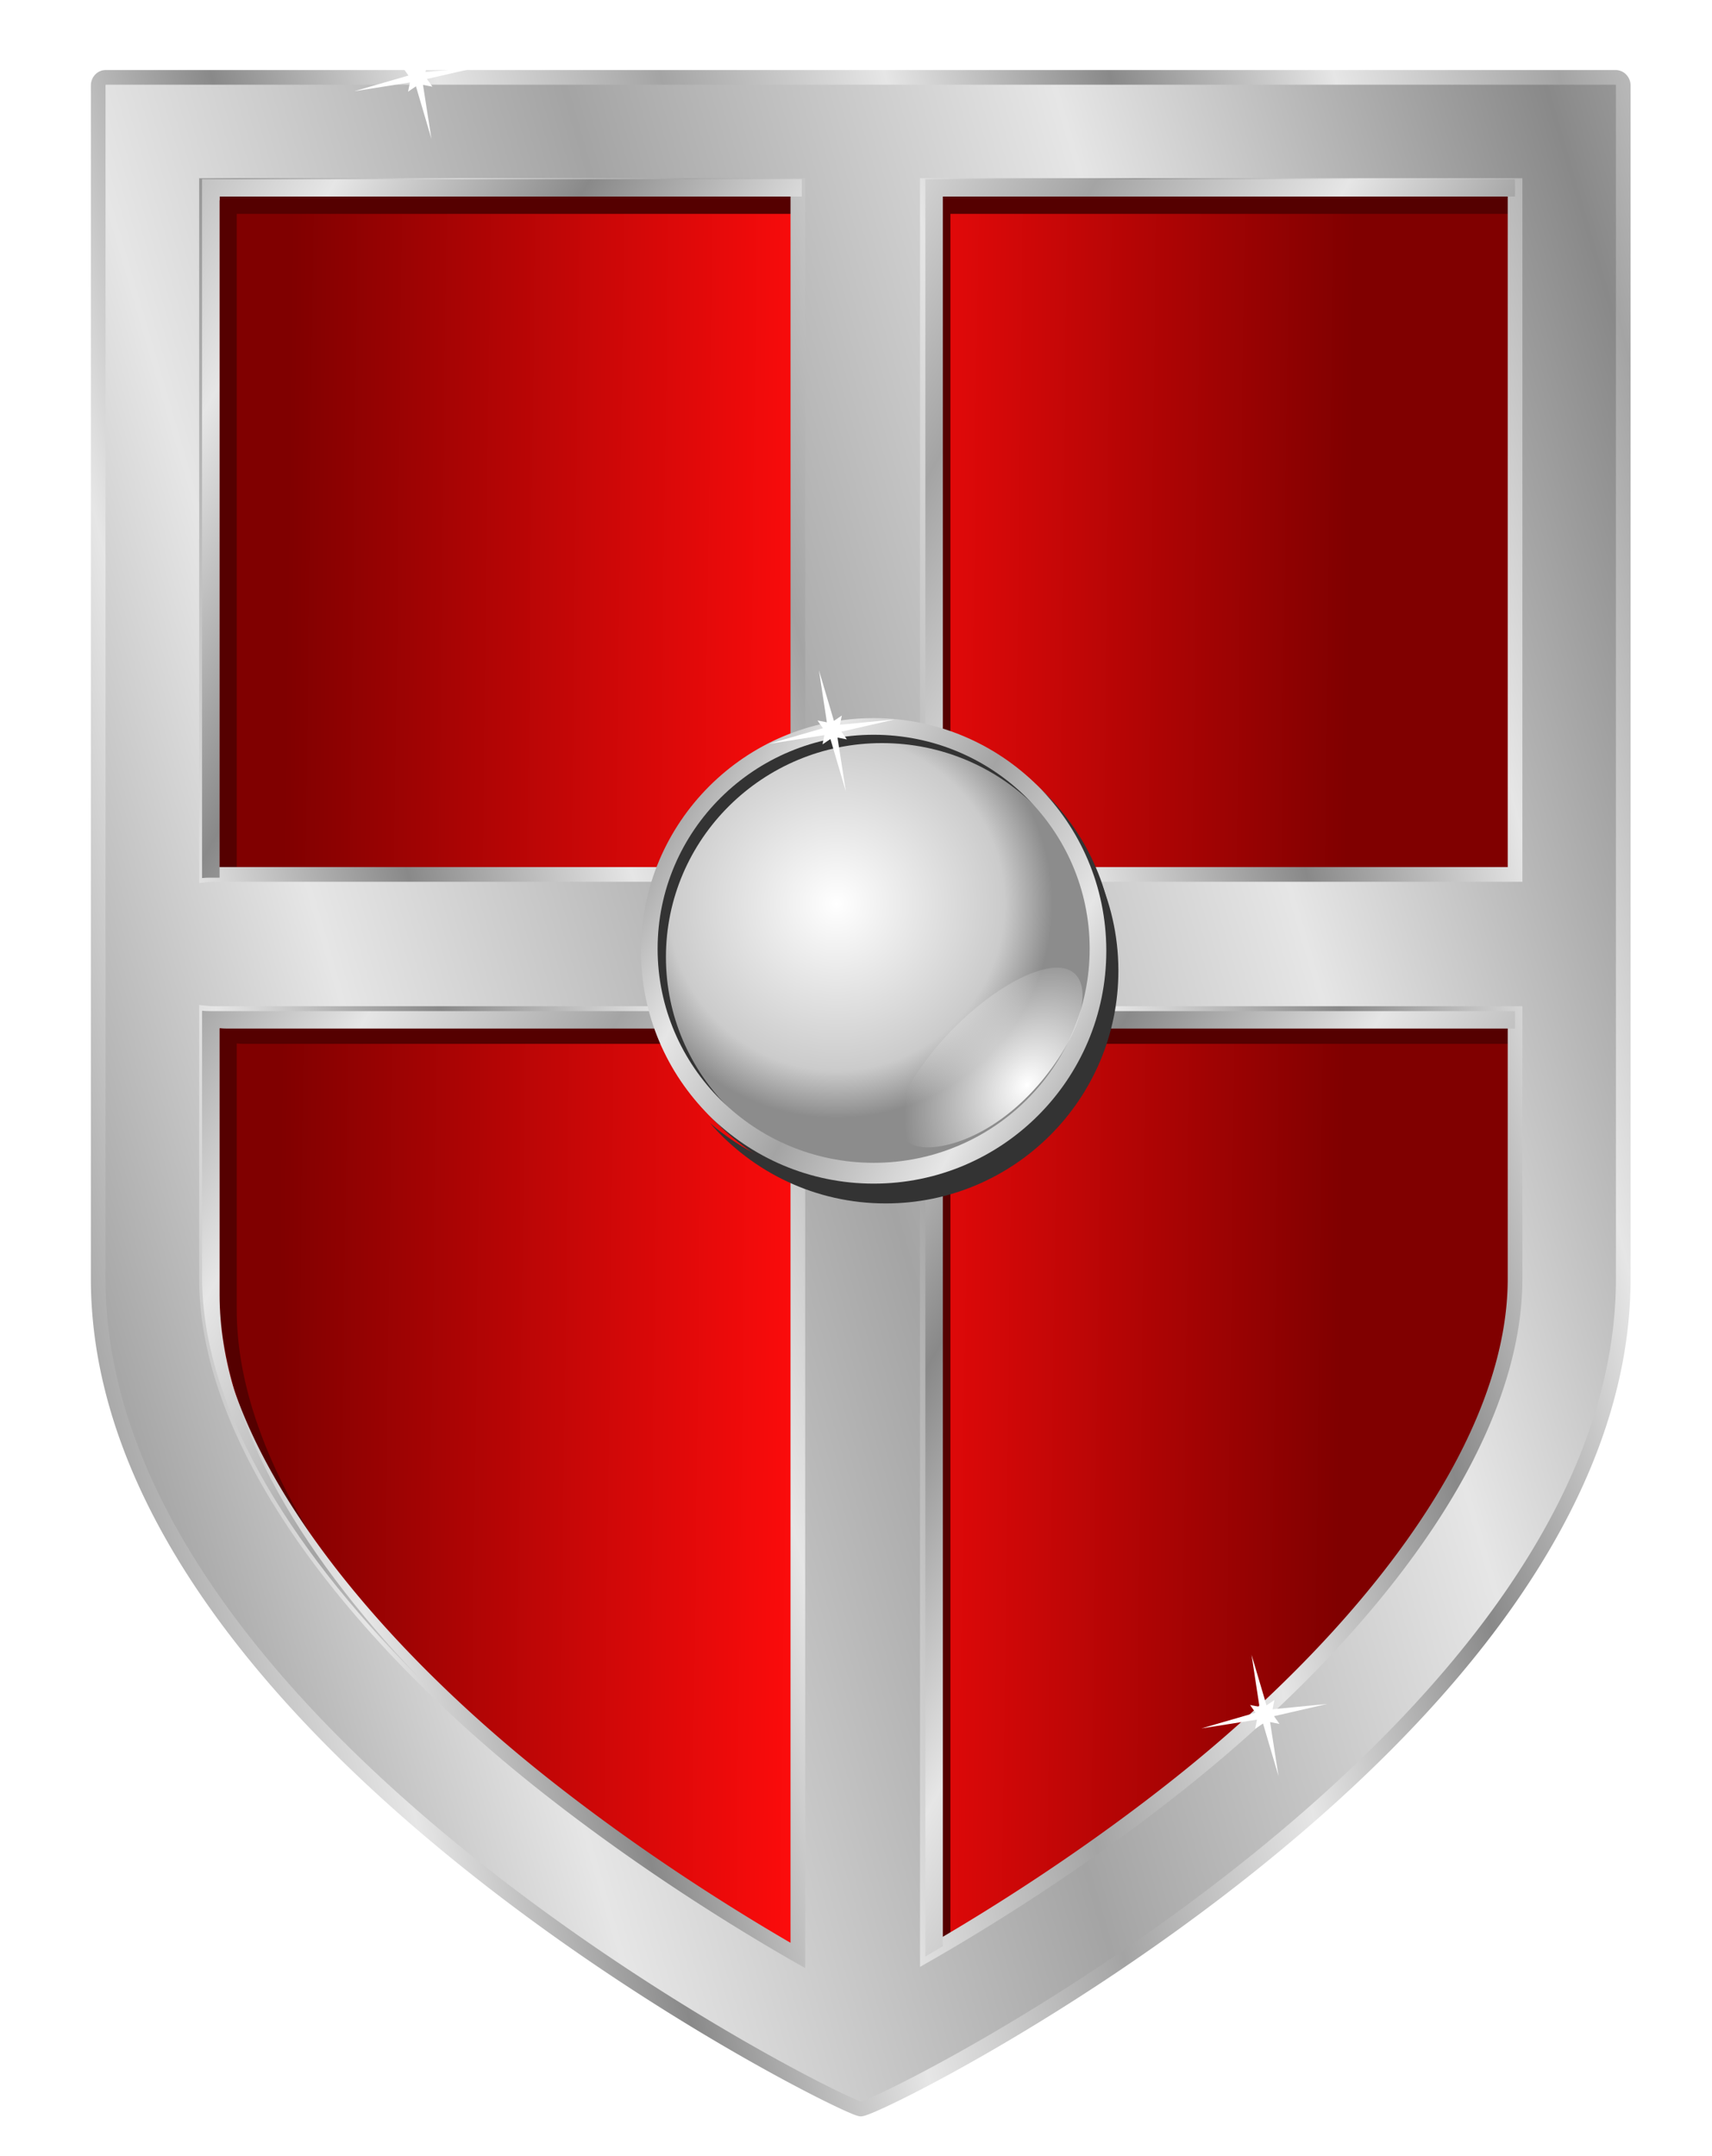 <svg xmlns="http://www.w3.org/2000/svg" xmlns:xlink="http://www.w3.org/1999/xlink" viewBox="82 182 540 680">
  <g>
    <linearGradient id="battlefield-e">
      <stop offset="0" stop-color="#fff"/>
      <stop offset="1" stop-color="#fff" stop-opacity="0"/>
    </linearGradient>
    <linearGradient id="battlefield-d">
      <stop offset="0" stop-color="#fff"/>
      <stop offset=".778" stop-color="#cbcbcb"/>
      <stop offset="1" stop-color="#8c8c8c"/>
    </linearGradient>
    <linearGradient id="battlefield-a">
      <stop offset="0" stop-color="maroon"/>
      <stop offset=".5" stop-color="#ff0c0c"/>
      <stop offset="1" stop-color="maroon"/>
    </linearGradient>
    <linearGradient id="battlefield-b">
      <stop offset="0" stop-color="#898989"/>
      <stop offset=".5" stop-color="#e6e6e6"/>
      <stop offset="1" stop-color="#a4a4a4"/>
    </linearGradient>
    <linearGradient id="battlefield-q" x1="172.584" x2="508.164" y1="523.652" y2="527.761" gradientTransform="translate(0 -109.238)" gradientUnits="userSpaceOnUse" xlink:href="#battlefield-a"/>
    <linearGradient id="battlefield-u" x1="156.148" x2="276.683" y1="615.423" y2="683.909" gradientTransform="matrix(1.003 0 0 1 -4.184 -113.875)" gradientUnits="userSpaceOnUse" spreadMethod="reflect" xlink:href="#battlefield-b"/>
    <linearGradient id="battlefield-s" x1="45.442" x2="330.588" y1="449.999" y2="533.551" gradientTransform="matrix(1 0 0 -1 -2.318 1035.857)" gradientUnits="userSpaceOnUse" spreadMethod="reflect" xlink:href="#battlefield-b"/>
    <linearGradient id="battlefield-t" x1="166.405" x2="300.026" y1="707.505" y2="740.378" gradientTransform="matrix(1 0 0 -1 -2.318 1035.857)" gradientUnits="userSpaceOnUse" spreadMethod="reflect" xlink:href="#battlefield-b"/>
    <linearGradient id="battlefield-c">
      <stop offset="0" stop-color="#696969"/>
      <stop offset=".5" stop-color="#fff"/>
      <stop offset="1" stop-color="#939393"/>
    </linearGradient>
    <linearGradient id="battlefield-w" x1="719.457" x2="803.146" y1="591.232" y2="638.464" gradientTransform="matrix(1.003 0 0 1 -455.509 -74.515)" gradientUnits="userSpaceOnUse" spreadMethod="reflect" xlink:href="#battlefield-b"/>
    <linearGradient id="battlefield-i">
      <stop offset="0" stop-color="#434343"/>
      <stop offset=".5" stop-color="#fff"/>
      <stop offset="1" stop-color="#5a5a5a"/>
    </linearGradient>
    <linearGradient id="battlefield-n">
      <stop offset="0" stop-color="#333"/>
      <stop offset="1" stop-color="#cecece"/>
    </linearGradient>
    <linearGradient id="battlefield-f">
      <stop offset="0" stop-color="#fff"/>
      <stop offset=".689" stop-color="#bfbfbf"/>
      <stop offset="1" stop-color="#525252"/>
    </linearGradient>
    <linearGradient id="battlefield-g">
      <stop offset="0" stop-color="#502d16"/>
      <stop offset="1" stop-color="#2a170b"/>
    </linearGradient>
    <linearGradient id="battlefield-h">
      <stop offset="0" stop-color="#fff"/>
      <stop offset="1" stop-color="#fff" stop-opacity="0"/>
    </linearGradient>
    <linearGradient id="battlefield-p">
      <stop offset="0" stop-color="#fff"/>
      <stop offset="1" stop-color="#4a4a4a"/>
    </linearGradient>
    <linearGradient id="battlefield-k">
      <stop offset="0" stop-color="#6b6b6b"/>
      <stop offset=".5" stop-color="#eee"/>
      <stop offset="1" stop-color="#6d6d6d" stop-opacity=".984"/>
    </linearGradient>
    <linearGradient id="battlefield-o">
      <stop offset="0" stop-color="#fff"/>
      <stop offset=".617" stop-color="#979797" stop-opacity=".498"/>
      <stop offset="1" stop-color="#303030" stop-opacity="0"/>
    </linearGradient>
    <linearGradient id="battlefield-j">
      <stop offset="0" stop-color="#6b6b6b"/>
      <stop offset=".5" stop-color="#b1b1b1"/>
      <stop offset="1" stop-color="#6d6d6d" stop-opacity=".984"/>
    </linearGradient>
    <linearGradient id="battlefield-l">
      <stop offset="0" stop-color="#1a1a1a"/>
      <stop offset="1" stop-color="#1a1a1a" stop-opacity="0"/>
    </linearGradient>
    <linearGradient id="battlefield-m">
      <stop offset="0" stop-color="#686868"/>
      <stop offset="1" stop-color="#686868" stop-opacity="0"/>
    </linearGradient>
    <radialGradient id="battlefield-v" cx="-184.381" cy="586.537" r="73.397" fx="-184.381" fy="586.537" gradientTransform="matrix(.928 0 0 .92 516.958 -12.554)" gradientUnits="userSpaceOnUse" xlink:href="#battlefield-d"/>
    <radialGradient id="battlefield-x" cx="426.2" cy="518.42" r="29.133" fx="426.2" fy="518.42" gradientTransform="matrix(.987 .686 -.892 1.283 447.713 -373.275)" gradientUnits="userSpaceOnUse" xlink:href="#battlefield-e"/>
    <filter id="battlefield-r">
      <feGaussianBlur stdDeviation="2.77"/>
    </filter>
    <filter id="battlefield-y">
      <feGaussianBlur stdDeviation="3.843"/>
    </filter>
    <path fill="url(#battlefield-q)" fill-rule="evenodd" d="M149.438 305.168v217.375a20.5 20.5 0 012.28-.125h184.25v-217.25zm227.375 0v217.25h185.374v-217.25zm-227.375 261v83.719c0 54.151 49.214 113.965 105.187 158.531 27.987 22.284 56.622 40.622 78.281 53.188 1.078.625 2.037 1.165 3.063 1.75V566.293h-184.25a20.5 20.5 0 01-2.281-.125zm227.375.125v296.688c.648-.372 1.24-.71 1.906-1.094 21.617-12.505 50.228-30.832 78.218-53.156 55.981-44.65 105.25-104.699 105.25-158.844v-83.594z" overflow="visible" style="marker:none" transform="translate(0 -60)"/>
    <path fill="#500" fill-rule="evenodd" d="M151.222 303.968v213.904c.74-.084 1.496-.126 2.259-.126h3.187V309.45h177.229v-5.482zm225.112 0V521.75h5.445v-212.3h178.084v-5.483zm-225.112 261.64V649.534c0 42.673 30.122 88.84 69.922 128.346-37.082-38.256-64.477-82.15-64.477-122.864v-83.924c.74.084 1.496.125 2.259.125h176.97v-5.482H153.482c-.763 0-1.518-.041-2.259-.125zm225.112.126V863.15c.641-.372 1.228-.71 1.887-1.096 1.14-.668 2.379-1.43 3.558-2.13V571.215h178.084v-5.482z" filter="url(#battlefield-r)" overflow="visible" style="marker:none" transform="translate(0 -60)"/>
    <path fill="url(#battlefield-s)" fill-rule="evenodd" stroke="url(#battlefield-t)" stroke-width="4.623" d="M115.317 266.404c-1.297 0-2.344 1.15-2.344 2.563v376.281c0 145.099 234.728 261.528 240.5 261.906 5.76.378 240.531-116.807 240.531-261.906V268.967c0-1.413-1.078-2.563-2.375-2.563zm31.812 34.125H333.66v217.25H149.41a20.5 20.5 0 00-2.28.125zm227.375 0H559.88v217.25H374.504zm-227.375 261c.748.084 1.51.125 2.281.125h184.25v297.063c-1.025-.586-1.985-1.125-3.062-1.75-21.66-12.566-50.295-30.905-78.281-53.188-55.973-44.567-105.188-104.38-105.188-158.531v-49.406zm227.375.125H559.88v83.594c0 54.145-49.269 114.194-105.25 158.844-27.99 22.324-56.6 40.65-78.219 53.156-.665.385-1.258.722-1.906 1.094z" overflow="visible" style="marker:none" transform="translate(0 -60)"/>
    <path fill="url(#battlefield-u)" fill-rule="evenodd" d="M145.743 298.49v220.442c.75-.085 1.516-.126 2.29-.126h3.229V303.985h183.632v-5.496zm228.13 0v218.316h5.518V303.985h180.472v-5.496zm-228.13 262.28v84.131c0 42.777 30.526 89.057 70.86 128.66-37.58-38.35-65.341-82.352-65.341-123.165V566.267c.75.084 1.515.125 2.288.125h179.344v-5.496H148.032c-.773 0-1.538-.041-2.289-.125zm228.13.126v298.145c.65-.373 1.245-.712 1.913-1.1 1.156-.669 2.41-1.432 3.605-2.135V566.392h180.472v-5.496z" overflow="visible" style="marker:none" transform="translate(0 -60)"/>
    <path fill="#333" fill-rule="evenodd" d="M409.42 492.733c11.096 12.816 17.849 29.511 17.906 47.781v.219c0 40.515-32.892 73.406-73.407 73.406-18.37 0-35.122-6.802-48-17.969 13.461 15.525 33.293 25.375 55.438 25.375 40.515 0 73.406-32.89 73.406-73.406v-.219c-.069-22.045-9.898-41.777-25.344-55.187z" filter="url(#battlefield-r)" overflow="visible" style="marker:none" transform="translate(0 -60)"/>
    <path fill="#b3b3b3" fill-rule="evenodd" d="M432.277 483.202a73.397 73.397 0 01-73.339 73.397 73.397 73.397 0 01-73.454-73.282 73.397 73.397 0 0173.225-73.512 73.397 73.397 0 0173.568 73.168" overflow="visible" style="marker:none"/>
    <path fill="url(#battlefield-v)" fill-rule="evenodd" d="M427.03 542.546a68.149 67.493 0 01-68.096 67.493 68.149 67.493 0 01-68.202-67.387 68.149 67.493 0 0167.99-67.598 68.149 67.493 0 0168.307 67.282" overflow="visible" style="marker:none" transform="translate(0 -60)"/>
    <path fill="#333" fill-rule="evenodd" d="M360.205 411.109c-40.515 0-73.407 32.891-73.407 73.406 0 40.515 32.892 73.406 73.407 73.406 40.515 0 73.375-32.89 73.375-73.406v-.219c-.127-40.434-32.94-73.187-73.375-73.187zm0 5.25c37.543 0 68.007 30.1 68.125 67.281v.219c0 37.256-30.507 67.5-68.125 67.5-37.618 0-68.157-30.244-68.157-67.5s30.539-67.5 68.157-67.5z" overflow="visible" style="marker:none"/>
    <path fill="url(#battlefield-w)" fill-rule="evenodd" d="M357.58 468.485c-40.514 0-73.406 32.891-73.406 73.406 0 40.515 32.892 73.406 73.407 73.406 40.515 0 73.375-32.89 73.375-73.406v-.219c-.127-40.434-32.94-73.187-73.375-73.187zm0 5.25c37.544 0 68.008 30.1 68.126 67.281v.219c0 37.256-30.507 67.5-68.125 67.5-37.618 0-68.157-30.244-68.157-67.5s30.539-67.5 68.157-67.5z" overflow="visible" style="marker:none" transform="translate(0 -60)"/>
    <path fill="url(#battlefield-x)" fill-rule="evenodd" d="M413.43 547.311c12.331-1.66 13.447 11.78 2.491 28.404-10.955 16.624-25.964 26.276-38.295 27.936-12.33 1.66-17.337-6.593-6.381-23.217 10.934-16.59 29.775-31.405 42.116-33.113" overflow="visible" style="marker:none" transform="translate(0 -60)"/>
    <path fill="#fff" d="M142.369 165.392l-11.687-2.31 10.472 68.418-19.23-66.593-9.793 6.785 2.31-11.687-69.048 11.102 67.223-19.86-6.784-9.793 11.687 2.31-9.842-65.898 18.6 64.073 9.792-6.784-2.31 11.687 67.788-6.693-65.963 15.45z" filter="url(#battlefield-y)" overflow="visible" style="marker:none" transform="matrix(.254 0 0 .249 182.231 168.163)"/>
    <path fill="#fff" d="M142.369 165.392l-11.687-2.31 10.472 68.418-19.23-66.593-9.793 6.785 2.31-11.687-69.048 11.102 67.223-19.86-6.784-9.793 11.687 2.31-9.842-65.898 18.6 64.073 9.792-6.784-2.31 11.687 67.788-6.693-65.963 15.45z" filter="url(#battlefield-y)" overflow="visible" style="marker:none" transform="matrix(.254 0 0 .249 449.415 684.506)"/>
    <path fill="#fff" d="M142.369 165.392l-11.687-2.31 10.472 68.418-19.23-66.593-9.793 6.785 2.31-11.687-69.048 11.102 67.223-19.86-6.784-9.793 11.687 2.31-9.842-65.898 18.6 64.073 9.792-6.784-2.31 11.687 67.788-6.693-65.963 15.45z" filter="url(#battlefield-y)" overflow="visible" style="marker:none" transform="matrix(.254 0 0 .249 312.963 374.008)"/>
  </g>
</svg>